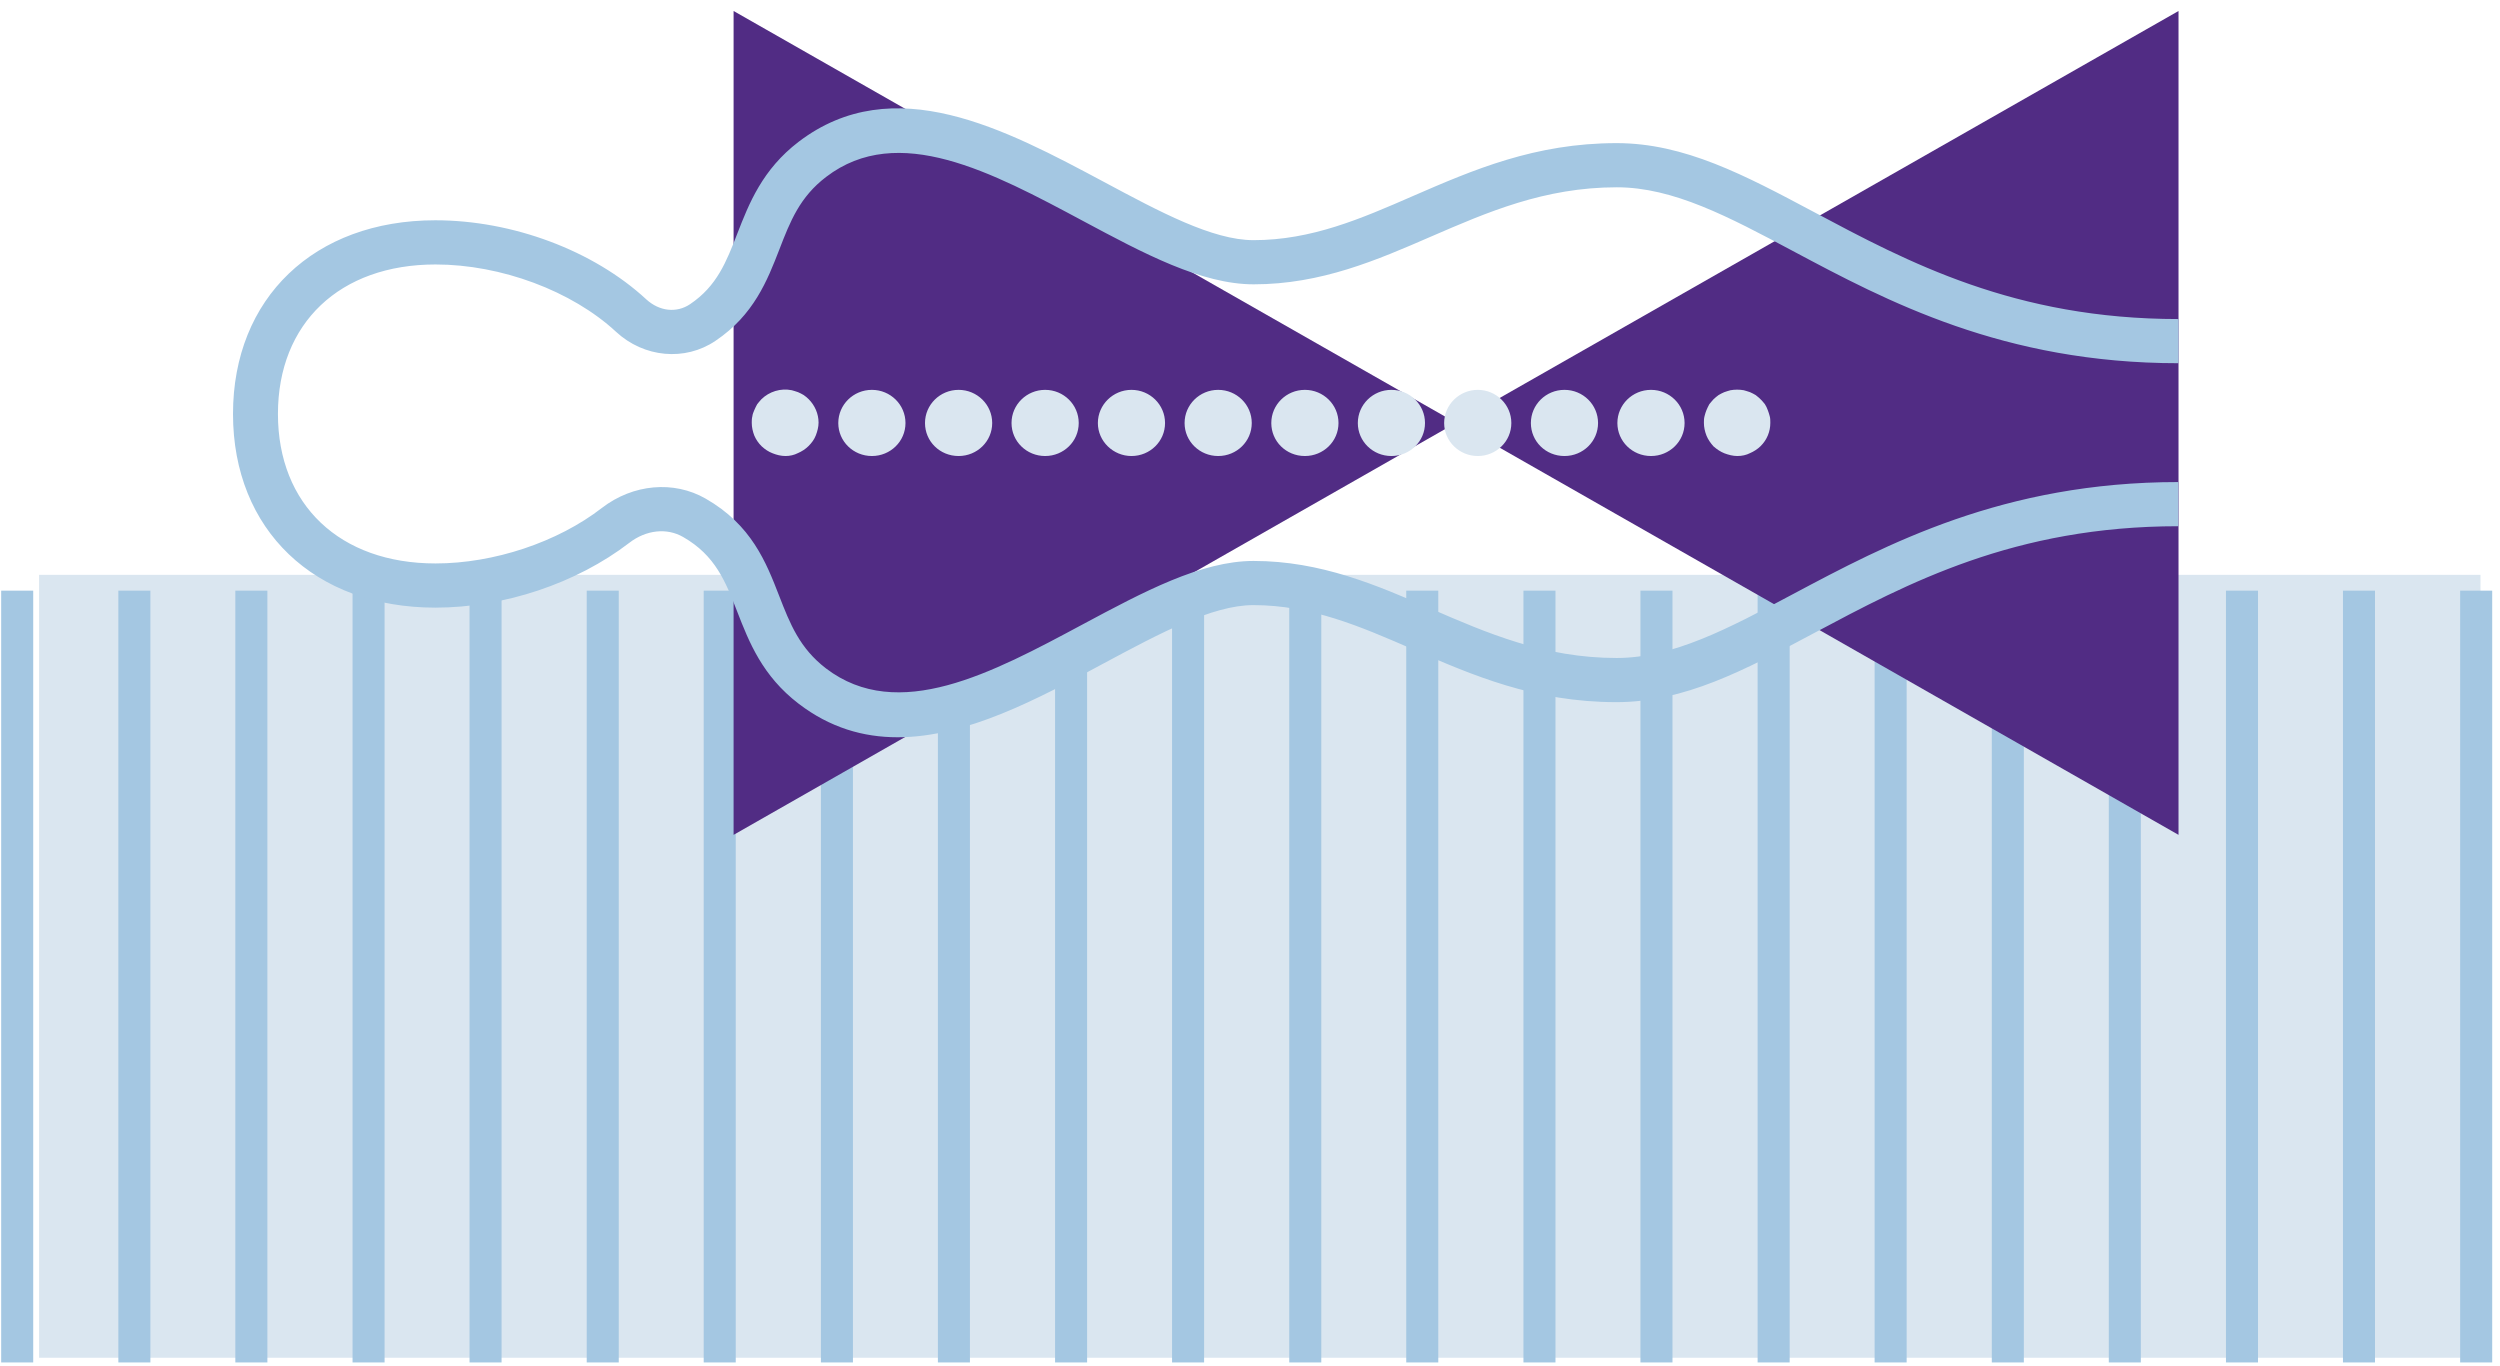 <svg xmlns="http://www.w3.org/2000/svg" width="108" height="59" viewBox="0 0 108 59">
  <g fill="none" transform="translate(0 -.167)">
    <rect width="105.469" height="33.822" x="1.688" y="25" fill="#DAE6F0"/>
    <g fill="#A4C7E2" transform="translate(0 25)">
      <rect width="1.384" height="33.342" x=".051" y=".683"/>
      <rect width="1.384" height="33.342" x="5.113" y=".683"/>
      <rect width="1.384" height="33.342" x="10.167" y=".683"/>
      <rect width="1.384" height="33.342" x="15.23" y=".683"/>
      <rect width="1.384" height="33.342" x="20.284" y=".683"/>
      <rect width="1.384" height="33.342" x="25.346" y=".683"/>
      <rect width="1.384" height="33.342" x="30.4" y=".683"/>
      <rect width="1.384" height="33.342" x="35.463" y=".683"/>
      <rect width="1.384" height="33.342" x="40.517" y=".683"/>
      <rect width="1.384" height="33.342" x="45.579" y=".683"/>
      <rect width="1.384" height="33.342" x="50.633" y=".683"/>
      <rect width="1.384" height="33.342" x="55.696" y=".683"/>
      <rect width="1.384" height="33.342" x="60.75" y=".683"/>
      <rect width="1.384" height="33.342" x="65.813" y=".683"/>
      <rect width="1.384" height="33.342" x="70.867" y=".683"/>
      <rect width="1.384" height="33.342" x="75.929" y=".683"/>
      <rect width="1.384" height="33.342" x="80.983" y=".683"/>
      <rect width="1.384" height="33.342" x="86.046" y=".683"/>
      <rect width="1.384" height="33.342" x="91.1" y=".683"/>
      <rect width="1.384" height="33.342" x="96.162" y=".683"/>
      <rect width="1.384" height="33.342" x="101.216" y=".683"/>
      <rect width="1.384" height="33.342" x="106.279" y=".683"/>
    </g>
    <polygon fill="#512C84" points="62.902 18.433 31.691 .642 31.691 36.233"/>
    <polygon fill="#512C84" points="62.902 18.433 94.112 36.233 94.112 .642"/>
    <path fill="#A4C7E2" d="M38.779,32.017 C37.302,32.017 35.859,31.608 34.501,30.567 C32.932,29.367 32.358,27.9 31.852,26.6 C31.345,25.292 30.907,24.167 29.514,23.367 C28.806,22.958 27.911,23.058 27.186,23.617 C24.907,25.367 21.777,26.417 18.807,26.417 C13.584,26.417 10.066,23.058 10.066,18.05 C10.066,13.042 13.576,9.683 18.807,9.683 C22.148,9.683 25.642,10.992 27.92,13.1 C28.485,13.617 29.227,13.7 29.81,13.308 C30.974,12.525 31.379,11.475 31.852,10.258 C32.358,8.958 32.932,7.492 34.501,6.292 C38.602,3.167 43.428,5.75 47.689,8.025 C50.102,9.317 52.38,10.542 54.152,10.542 C56.658,10.542 58.792,9.617 61.045,8.633 C63.636,7.508 66.31,6.35 69.837,6.35 C72.765,6.35 75.355,7.725 78.359,9.325 C82.426,11.492 87.033,13.95 94.112,13.95 L94.112,15.858 C86.543,15.858 81.498,13.167 77.448,11.008 C74.68,9.533 72.284,8.258 69.846,8.258 C66.715,8.258 64.235,9.342 61.83,10.383 C59.493,11.4 57.071,12.45 54.16,12.45 C51.899,12.45 49.41,11.117 46.778,9.708 C42.854,7.608 38.796,5.433 35.691,7.808 C34.552,8.675 34.138,9.725 33.666,10.95 C33.151,12.275 32.569,13.775 30.907,14.892 C29.59,15.783 27.818,15.617 26.612,14.5 C24.705,12.733 21.642,11.592 18.816,11.592 C14.681,11.592 12.007,14.125 12.007,18.05 C12.007,21.975 14.681,24.508 18.816,24.508 C21.33,24.508 24.089,23.592 26.004,22.108 C27.346,21.075 29.109,20.917 30.485,21.708 C32.468,22.842 33.1,24.467 33.657,25.9 C34.13,27.117 34.543,28.167 35.682,29.042 C38.796,31.417 42.854,29.242 46.769,27.142 C49.402,25.733 51.891,24.4 54.152,24.4 C57.063,24.4 59.484,25.45 61.822,26.467 C64.226,27.508 66.715,28.592 69.837,28.592 C72.276,28.592 74.672,27.317 77.439,25.842 C81.498,23.683 86.543,20.992 94.103,20.992 L94.103,22.9 C87.024,22.9 82.418,25.358 78.351,27.525 C75.355,29.125 72.765,30.5 69.829,30.5 C66.293,30.5 63.619,29.342 61.037,28.217 C58.776,27.233 56.649,26.308 54.143,26.308 C52.372,26.308 50.093,27.533 47.68,28.825 C44.845,30.358 41.749,32.017 38.779,32.017 Z"/>
    <g fill="#DAE6F0" transform="translate(32.063 16.667)">
      <path d="M1.873 3.2C1.671 3.2 1.485 3.15 1.316 3.083 1.139 3.017.979 2.908.844 2.783.7 2.642.599 2.492.523 2.317.456 2.142.413 1.958.413 1.767.413 1.675.413 1.583.439 1.483.447 1.392.489 1.3.523 1.217.557 1.125.608 1.042.65.958.709.892.768.808.827.75 1.164.417 1.662.258 2.143.358 2.228.383 2.32.408 2.413.442 2.498.475 2.582.525 2.658.567 2.742.625 2.81.683 2.877.75 3.139 1.017 3.299 1.375 3.299 1.758 3.299 1.942 3.248 2.133 3.181 2.308 3.113 2.483 3.004 2.633 2.86 2.775 2.734 2.9 2.565 3.008 2.405 3.075 2.244 3.158 2.059 3.2 1.873 3.2zM37.808 1.775C37.808.983 38.458.342 39.26.342L39.26.342C40.061.342 40.711.983 40.711 1.775L40.711 1.775C40.711 2.567 40.061 3.2 39.26 3.2L39.26 3.2C38.458 3.2 37.808 2.567 37.808 1.775zM34.071 1.775C34.071.983 34.72.342 35.522.342L35.522.342C36.323.342 36.973.983 36.973 1.775L36.973 1.775C36.973 2.567 36.323 3.2 35.522 3.2L35.522 3.2C34.712 3.2 34.071 2.567 34.071 1.775zM30.324 1.775C30.324.983 30.983.342 31.776.342L31.776.342C32.577.342 33.227.983 33.227 1.775L33.227 1.775C33.227 2.567 32.577 3.2 31.776 3.2L31.776 3.2C30.983 3.2 30.324 2.567 30.324 1.775zM26.595 1.775C26.595.983 27.245.342 28.046.342L28.046.342C28.848.342 29.497.983 29.497 1.775L29.497 1.775C29.497 2.567 28.848 3.2 28.046 3.2L28.046 3.2C27.245 3.2 26.595 2.567 26.595 1.775zM22.857 1.775C22.857.983 23.507.342 24.308.342L24.308.342C25.11.342 25.76.983 25.76 1.775L25.76 1.775C25.76 2.567 25.11 3.2 24.308 3.2L24.308 3.2C23.498 3.2 22.857 2.567 22.857 1.775zM19.111 1.775C19.111.983 19.761.342 20.562.342L20.562.342C21.364.342 22.013.983 22.013 1.775L22.013 1.775C22.013 2.567 21.364 3.2 20.562 3.2L20.562 3.2C19.761 3.2 19.111 2.567 19.111 1.775zM15.365 1.775C15.365.983 16.023.342 16.816.342L16.816.342C17.617.342 18.267.983 18.267 1.775L18.267 1.775C18.267 2.567 17.617 3.2 16.816 3.2L16.816 3.2C16.031 3.2 15.365 2.567 15.365 1.775zM11.635 1.775C11.635.983 12.285.342 13.087.342L13.087.342C13.888.342 14.538.983 14.538 1.775L14.538 1.775C14.538 2.567 13.888 3.2 13.087 3.2L13.087 3.2C12.285 3.2 11.635 2.567 11.635 1.775zM7.897 1.775C7.897.983 8.547.342 9.349.342L9.349.342C10.15.342 10.8.983 10.8 1.775L10.8 1.775C10.8 2.567 10.15 3.2 9.349 3.2L9.349 3.2C8.539 3.2 7.897 2.567 7.897 1.775zM4.151 1.775C4.151.983 4.801.342 5.603.342L5.603.342C6.404.342 7.054.983 7.054 1.775L7.054 1.775C7.054 2.567 6.404 3.2 5.603 3.2L5.603 3.2C4.801 3.2 4.151 2.567 4.151 1.775zM42.989 3.2C42.803 3.2 42.609 3.15 42.432 3.083 42.263 3.017 42.103 2.908 41.96 2.783 41.833 2.642 41.723 2.483 41.656 2.317 41.588 2.142 41.546 1.958 41.546 1.767 41.546 1.675 41.546 1.583 41.572 1.483 41.597 1.383 41.622 1.3 41.656 1.217 41.69 1.125 41.74 1.042 41.782.958 41.842.892 41.901.808 41.96.75 42.027.683 42.103.625 42.179.567 42.263.517 42.348.475 42.424.442 42.517.408 42.609.383 42.694.358 42.879.325 43.082.325 43.267.358 43.352.383 43.445.408 43.538.442 43.622.475 43.706.525 43.782.567 43.85.625 43.934.683 43.993.75 44.061.808 44.12.892 44.179.958 44.229 1.042 44.272 1.117 44.305 1.217 44.339 1.3 44.364 1.392 44.39 1.483 44.415 1.575 44.415 1.667 44.415 1.767 44.415 2.142 44.272 2.5 43.993 2.775 43.867 2.9 43.698 3.008 43.538 3.075 43.377 3.158 43.192 3.2 42.989 3.2z"/>
    </g>
  </g>
</svg>
